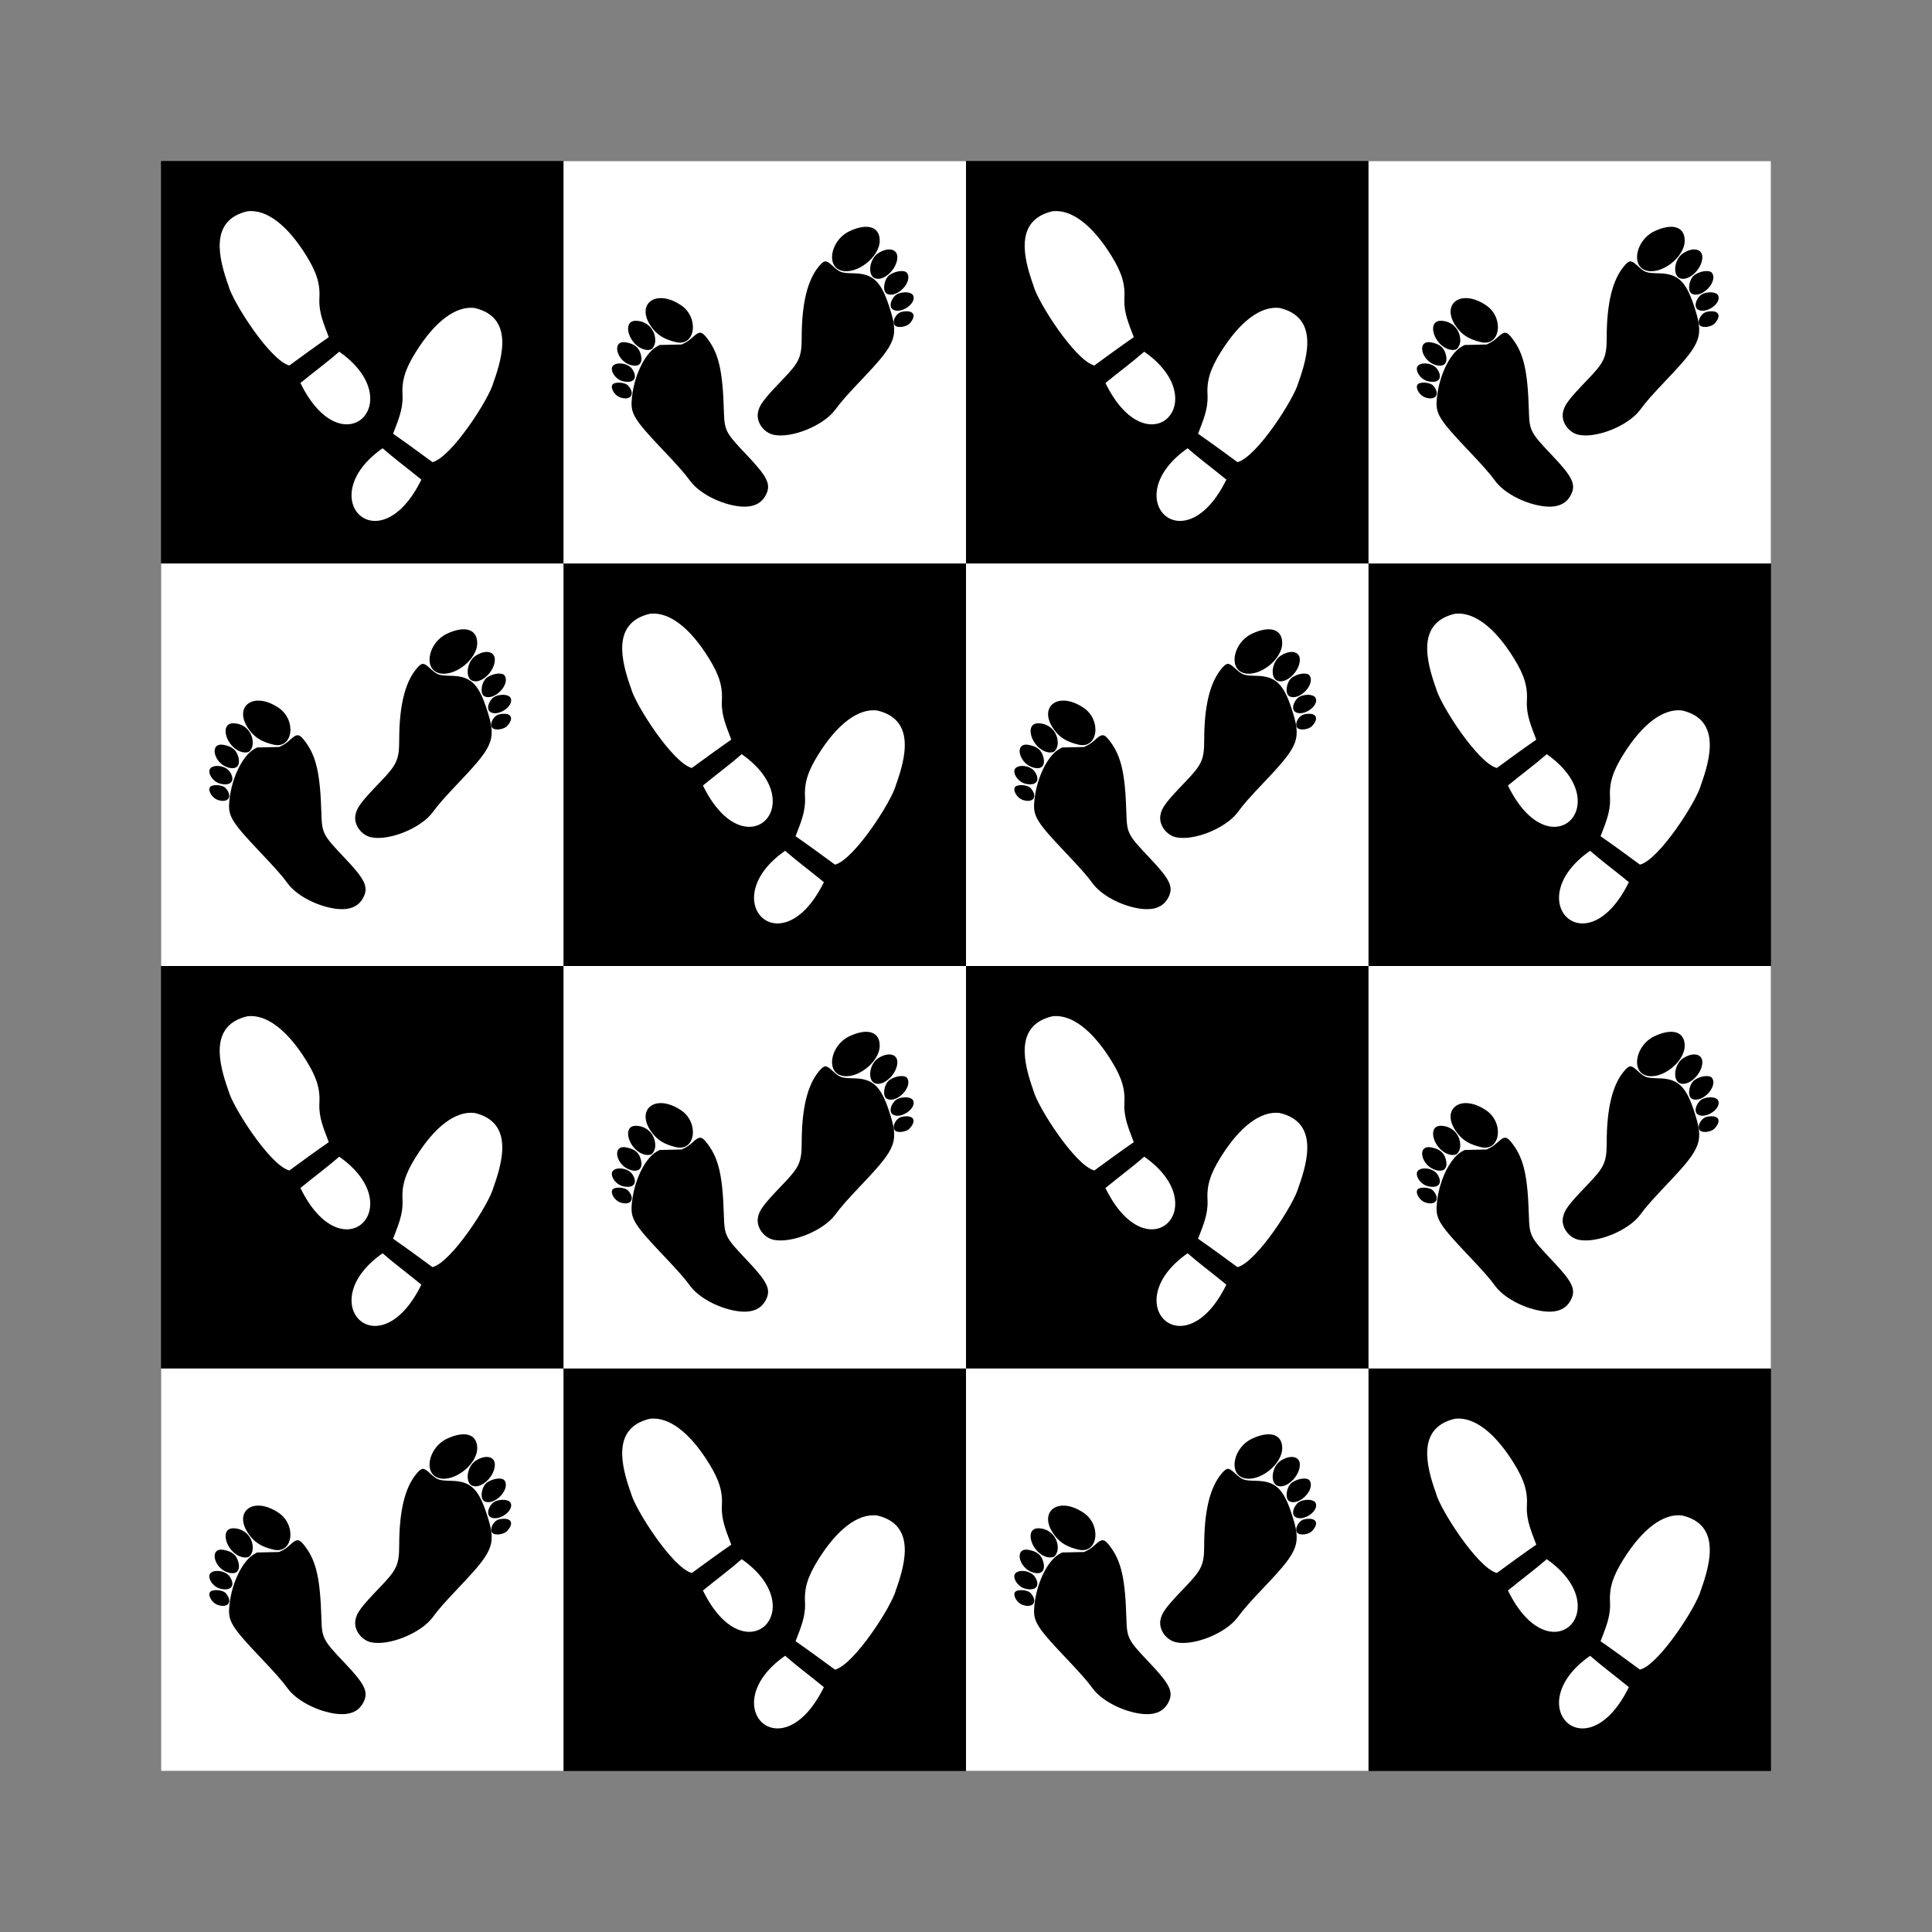 <svg:svg xmlns:dc="http://purl.org/dc/elements/1.1/" xmlns:ns1="http://sodipodi.sourceforge.net/DTD/sodipodi-0.dtd" xmlns:ns2="http://www.inkscape.org/namespaces/inkscape" xmlns:ns4="http://creativecommons.org/ns#" xmlns:rdf="http://www.w3.org/1999/02/22-rdf-syntax-ns#" xmlns:svg="http://www.w3.org/2000/svg" height="1200.0" id="svg4136" version="1.1" viewBox="-100.0 -100.0 1200.0 1200.0" width="1200.0" ns1:docname="FeetPattern.svg" ns2:version="0.91 r13725">
  <svg:rect x="-100.0" y="-100.0" width="1200.0" height="1200.0" fill="#808080" stroke="none"/>
  <svg:defs id="defs4140" />
  <ns1:namedview bordercolor="#666666" borderopacity="1" fit-margin-bottom="0" fit-margin-left="0" fit-margin-right="0" fit-margin-top="0" gridtolerance="10" guidetolerance="10" id="namedview4138" objecttolerance="10" pagecolor="#ffffff" showgrid="false" ns2:current-layer="svg4136" ns2:cx="500" ns2:cy="500" ns2:pageopacity="0" ns2:pageshadow="2" ns2:window-height="837" ns2:window-maximized="1" ns2:window-width="1600" ns2:window-x="-8" ns2:window-y="-8" ns2:zoom="0.67" />
  <svg:g id="g4242" transform="matrix(2.5,0,0,2.5,0,-434.375)">
    <svg:path d="m 0,173.75 400,0 0,400 -400,0 z" id="rect4148" style="opacity:1;fill:#000000;fill-opacity:1;stroke:none" ns2:connector-curvature="0" />
    <svg:path d="m 0,473.75 100,0 0,100 -100,0 z" id="rect4151" style="opacity:1;fill:#ffffff;fill-opacity:1;stroke:none" ns2:connector-curvature="0" />
    <svg:path d="m 42.677,559.41 c -4.462,-0.786 -9.128,-3.349 -11.174,-6.137 -1.466,-1.997 -2.891,-3.611 -7.277,-8.24 -6.367,-6.72 -7.462,-8.442 -7.303,-11.483 0.305,-5.83 3.159,-12.022 6.338,-13.753 l 0.619,-0.337 2.735,-0.061 2.735,-0.061 0.846,-0.419 c 0.559,-0.277 1.186,-0.732 1.849,-1.341 1.798,-1.653 2.313,-1.585 3.859,0.511 2.69,3.646 3.654,7.96 3.938,17.623 0.149,5.071 0.349,5.46 5.742,11.139 5.092,5.362 5.996,7.223 4.744,9.766 -1.258,2.556 -3.781,3.478 -7.653,2.795 z m 9.597,-17.625 c -2.454,-0.484 -4.354,-3.051 -3.991,-5.394 0.298,-1.923 1.342,-3.336 6.178,-8.356 4.142,-4.3 4.714,-5.56 4.719,-10.403 0.01,-8.51 1.427,-14.335 4.322,-17.77 1.267,-1.503 1.732,-1.537 3.161,-0.23 2.041,1.867 2.251,1.943 5.593,2.026 4.592,0.115 6.58,1.96 8.575,7.959 2.535,7.623 1.971,9.232 -6.301,17.964 -4.271,4.509 -5.448,5.844 -7.038,7.985 -2.915,3.924 -10.708,7.11 -15.219,6.22 z m -38.208,-9.305 c -1.319,-0.455 -2.419,-2.209 -1.943,-3.098 0.457,-0.854 3.161,-0.717 3.966,0.2 1.82,2.073 0.609,3.806 -2.023,2.897 z m 0.558,-4.057 C 13.25,528.054 12,526.599 12,525.369 c 0,-1.831 3.872,-1.735 5.105,0.127 1.479,2.233 0.265,3.666 -2.481,2.928 z m 2.13,-3.966 c -3.691,-1.017 -4.849,-6.29 -1.24,-5.65 2.159,0.383 3.243,1.271 3.702,3.036 0.555,2.13 -0.429,3.174 -2.462,2.614 z m 3.587,-3.814 c -4.003,-0.813 -6.083,-7.26 -2.321,-7.195 2.727,0.047 4.788,2.167 4.779,4.915 -0.004,1.124 -0.682,2.278 -1.342,2.283 -0.105,7.5e-4 -0.293,0.022 -0.418,0.047 -0.125,0.025 -0.439,0.002 -0.698,-0.05 z m 7.633,-1.882 c -2.648,-0.624 -4.312,-1.556 -5.642,-3.159 -4.885,-5.892 0.241,-10.42 6.837,-6.04 4.592,3.049 3.645,10.34 -1.195,9.199 z m 54.394,-4.133 c -0.892,-0.892 0.201,-3.092 1.691,-3.406 2.874,-0.607 3.837,0.858 1.915,2.914 -0.798,0.854 -2.951,1.147 -3.606,0.492 z m -0.534,-3.982 c -0.885,-0.556 -0.717,-2 0.382,-3.284 1.057,-1.235 4.179,-1.341 4.673,-0.159 0.826,1.977 -3.115,4.662 -5.054,3.443 z m -1.517,-3.929 c -1.178,-0.64 -0.68,-3.745 0.753,-4.695 1.559,-1.032 3.765,-1.251 4.306,-0.426 1.469,2.241 -2.663,6.423 -5.059,5.121 z m -2.999,-3.854 c -1.834,-0.81 -1.322,-4.733 0.803,-6.158 2.437,-1.634 4.829,-1.167 4.824,0.942 -0.007,2.942 -3.482,6.163 -5.626,5.216 z m -8.315,-1.897 c -3.886,-1.126 -2.551,-7.594 2.014,-9.755 4.461,-2.113 7.548,-1.164 7.548,2.319 1.14e-4,4.081 -5.74,8.545 -9.562,7.437 z" id="path4146" style="fill:#000000" ns2:connector-curvature="0" />
    <svg:path d="m 200,473.75 100,0 0,100 -100,0 z" id="path4156" style="opacity:1;fill:#ffffff;fill-opacity:1;stroke:none" ns2:connector-curvature="0" />
    <svg:path d="m 242.677,559.41 c -4.462,-0.786 -9.128,-3.349 -11.174,-6.137 -1.466,-1.997 -2.891,-3.611 -7.277,-8.24 -6.367,-6.72 -7.462,-8.442 -7.303,-11.483 0.305,-5.83 3.159,-12.022 6.338,-13.753 l 0.619,-0.337 2.735,-0.061 2.735,-0.061 0.846,-0.419 c 0.559,-0.277 1.186,-0.732 1.849,-1.341 1.798,-1.653 2.313,-1.585 3.859,0.511 2.69,3.646 3.654,7.96 3.938,17.623 0.149,5.071 0.349,5.46 5.742,11.139 5.092,5.362 5.996,7.223 4.744,9.766 -1.258,2.556 -3.781,3.478 -7.653,2.795 z m 9.597,-17.625 c -2.454,-0.484 -4.354,-3.051 -3.991,-5.394 0.298,-1.923 1.342,-3.336 6.178,-8.356 4.142,-4.3 4.714,-5.56 4.719,-10.403 0.01,-8.51 1.427,-14.335 4.322,-17.77 1.267,-1.503 1.732,-1.537 3.161,-0.23 2.041,1.867 2.251,1.943 5.593,2.026 4.592,0.115 6.58,1.96 8.575,7.959 2.535,7.623 1.971,9.232 -6.301,17.964 -4.271,4.509 -5.448,5.844 -7.038,7.985 -2.915,3.924 -10.708,7.11 -15.219,6.22 z m -38.208,-9.305 c -1.319,-0.455 -2.419,-2.209 -1.943,-3.098 0.457,-0.854 3.161,-0.717 3.966,0.2 1.82,2.073 0.609,3.806 -2.023,2.897 z m 0.558,-4.057 C 213.25,528.054 212,526.599 212,525.369 c 0,-1.831 3.872,-1.735 5.105,0.127 1.479,2.233 0.265,3.666 -2.481,2.928 z m 2.13,-3.966 c -3.691,-1.017 -4.849,-6.29 -1.24,-5.65 2.159,0.383 3.243,1.271 3.702,3.036 0.555,2.13 -0.429,3.174 -2.462,2.614 z m 3.587,-3.814 c -4.003,-0.813 -6.083,-7.26 -2.321,-7.195 2.727,0.047 4.788,2.167 4.779,4.915 -0.004,1.124 -0.682,2.278 -1.342,2.283 -0.105,7.5e-4 -0.293,0.022 -0.418,0.047 -0.125,0.025 -0.439,0.002 -0.698,-0.05 z m 7.633,-1.882 c -2.648,-0.624 -4.312,-1.556 -5.642,-3.159 -4.885,-5.892 0.241,-10.42 6.837,-6.04 4.592,3.049 3.645,10.34 -1.195,9.199 z m 54.394,-4.133 c -0.892,-0.892 0.201,-3.092 1.691,-3.406 2.874,-0.607 3.837,0.858 1.915,2.914 -0.798,0.854 -2.951,1.147 -3.606,0.492 z m -0.534,-3.982 c -0.885,-0.556 -0.717,-2 0.382,-3.284 1.057,-1.235 4.179,-1.341 4.673,-0.159 0.826,1.977 -3.115,4.662 -5.054,3.443 z m -1.517,-3.929 c -1.178,-0.64 -0.68,-3.745 0.753,-4.695 1.559,-1.032 3.765,-1.251 4.306,-0.426 1.469,2.241 -2.663,6.423 -5.059,5.121 z m -2.999,-3.854 c -1.834,-0.81 -1.322,-4.733 0.803,-6.158 2.437,-1.634 4.829,-1.167 4.824,0.942 -0.007,2.942 -3.482,6.163 -5.626,5.216 z m -8.315,-1.897 c -3.886,-1.126 -2.551,-7.594 2.014,-9.755 4.461,-2.113 7.548,-1.164 7.548,2.319 1.2e-4,4.081 -5.74,8.545 -9.562,7.437 z" id="path4158" style="fill:#000000" ns2:connector-curvature="0" />
    <svg:path d="m 100,373.75 100,0 0,100 -100,0 z" id="path4160" style="opacity:1;fill:#ffffff;fill-opacity:1;stroke:none" ns2:connector-curvature="0" />
    <svg:path d="m 142.677,459.41 c -4.462,-0.786 -9.128,-3.349 -11.174,-6.137 -1.466,-1.997 -2.891,-3.611 -7.277,-8.24 -6.367,-6.72 -7.462,-8.442 -7.303,-11.483 0.305,-5.83 3.159,-12.022 6.338,-13.753 l 0.619,-0.337 2.735,-0.061 2.735,-0.061 0.846,-0.419 c 0.559,-0.277 1.186,-0.732 1.849,-1.341 1.798,-1.653 2.313,-1.585 3.859,0.511 2.69,3.646 3.654,7.96 3.938,17.623 0.149,5.071 0.349,5.46 5.742,11.139 5.092,5.362 5.996,7.223 4.744,9.766 -1.258,2.556 -3.781,3.478 -7.653,2.795 z m 9.597,-17.625 c -2.454,-0.484 -4.354,-3.051 -3.991,-5.394 0.298,-1.923 1.342,-3.336 6.178,-8.356 4.142,-4.3 4.714,-5.56 4.719,-10.403 0.01,-8.51 1.427,-14.335 4.322,-17.77 1.267,-1.503 1.732,-1.537 3.161,-0.23 2.041,1.867 2.251,1.943 5.593,2.026 4.592,0.115 6.58,1.96 8.575,7.959 2.535,7.623 1.971,9.232 -6.301,17.964 -4.271,4.509 -5.448,5.844 -7.038,7.985 -2.915,3.924 -10.708,7.11 -15.219,6.22 z m -38.208,-9.305 c -1.319,-0.455 -2.419,-2.209 -1.943,-3.098 0.457,-0.854 3.161,-0.717 3.966,0.2 1.82,2.073 0.609,3.806 -2.023,2.897 z m 0.558,-4.057 C 113.25,428.054 112,426.599 112,425.369 c 0,-1.831 3.872,-1.735 5.105,0.127 1.479,2.233 0.265,3.666 -2.481,2.928 z m 2.13,-3.966 c -3.691,-1.017 -4.849,-6.29 -1.24,-5.65 2.159,0.383 3.243,1.271 3.702,3.036 0.555,2.13 -0.429,3.174 -2.462,2.614 z m 3.587,-3.814 c -4.003,-0.813 -6.083,-7.26 -2.321,-7.195 2.727,0.047 4.788,2.167 4.779,4.915 -0.004,1.124 -0.682,2.278 -1.342,2.283 -0.105,7.5e-4 -0.293,0.022 -0.418,0.047 -0.125,0.025 -0.439,0.002 -0.698,-0.05 z m 7.633,-1.882 c -2.648,-0.624 -4.312,-1.556 -5.642,-3.159 -4.885,-5.892 0.241,-10.42 6.837,-6.04 4.592,3.049 3.645,10.34 -1.195,9.199 z m 54.394,-4.133 c -0.892,-0.892 0.201,-3.092 1.691,-3.406 2.874,-0.607 3.837,0.858 1.915,2.914 -0.798,0.854 -2.951,1.147 -3.606,0.492 z m -0.534,-3.982 c -0.885,-0.556 -0.717,-2 0.382,-3.284 1.057,-1.235 4.179,-1.341 4.673,-0.159 0.826,1.977 -3.115,4.662 -5.054,3.443 z m -1.517,-3.929 c -1.178,-0.64 -0.68,-3.745 0.753,-4.695 1.559,-1.032 3.765,-1.251 4.306,-0.426 1.469,2.241 -2.663,6.423 -5.059,5.121 z m -2.999,-3.854 c -1.834,-0.81 -1.322,-4.733 0.803,-6.158 2.437,-1.634 4.829,-1.167 4.824,0.942 -0.007,2.942 -3.482,6.163 -5.626,5.216 z m -8.315,-1.897 c -3.886,-1.126 -2.551,-7.594 2.014,-9.755 4.461,-2.113 7.548,-1.164 7.548,2.319 1.2e-4,4.081 -5.74,8.545 -9.562,7.437 z" id="path4162" style="fill:#000000" ns2:connector-curvature="0" />
    <svg:path d="m 300,373.75 100,0 0,100 -100,0 z" id="path4164" style="opacity:1;fill:#ffffff;fill-opacity:1;stroke:none" ns2:connector-curvature="0" />
    <svg:path d="m 342.677,459.41 c -4.462,-0.786 -9.128,-3.349 -11.174,-6.137 -1.466,-1.997 -2.891,-3.611 -7.277,-8.24 -6.367,-6.72 -7.462,-8.442 -7.303,-11.483 0.305,-5.83 3.159,-12.022 6.338,-13.753 l 0.619,-0.337 2.735,-0.061 2.735,-0.061 0.846,-0.419 c 0.559,-0.277 1.186,-0.732 1.849,-1.341 1.798,-1.653 2.313,-1.585 3.859,0.511 2.69,3.646 3.654,7.96 3.938,17.623 0.149,5.071 0.349,5.46 5.742,11.139 5.092,5.362 5.996,7.223 4.744,9.766 -1.258,2.556 -3.781,3.478 -7.653,2.795 z m 9.597,-17.625 c -2.454,-0.484 -4.354,-3.051 -3.991,-5.394 0.298,-1.923 1.342,-3.336 6.178,-8.356 4.142,-4.3 4.714,-5.56 4.719,-10.403 0.01,-8.51 1.427,-14.335 4.322,-17.77 1.267,-1.503 1.732,-1.537 3.161,-0.23 2.041,1.867 2.251,1.943 5.593,2.026 4.592,0.115 6.58,1.96 8.575,7.959 2.535,7.623 1.971,9.232 -6.301,17.964 -4.271,4.509 -5.448,5.844 -7.038,7.985 -2.915,3.924 -10.708,7.11 -15.219,6.22 z m -38.208,-9.305 c -1.319,-0.455 -2.419,-2.209 -1.943,-3.098 0.457,-0.854 3.161,-0.717 3.966,0.2 1.82,2.073 0.609,3.806 -2.023,2.897 z m 0.558,-4.057 C 313.25,428.054 312,426.599 312,425.369 c 0,-1.831 3.872,-1.735 5.105,0.127 1.479,2.233 0.265,3.666 -2.481,2.928 z m 2.13,-3.966 c -3.691,-1.017 -4.849,-6.29 -1.24,-5.65 2.159,0.383 3.243,1.271 3.702,3.036 0.555,2.13 -0.429,3.174 -2.462,2.614 z m 3.587,-3.814 c -4.003,-0.813 -6.083,-7.26 -2.321,-7.195 2.727,0.047 4.788,2.167 4.779,4.915 -0.004,1.124 -0.682,2.278 -1.342,2.283 -0.105,7.5e-4 -0.293,0.022 -0.418,0.047 -0.125,0.025 -0.439,0.002 -0.698,-0.05 z m 7.633,-1.882 c -2.648,-0.624 -4.312,-1.556 -5.642,-3.159 -4.885,-5.892 0.241,-10.42 6.837,-6.04 4.592,3.049 3.645,10.34 -1.195,9.199 z m 54.394,-4.133 c -0.892,-0.892 0.201,-3.092 1.691,-3.406 2.874,-0.607 3.837,0.858 1.915,2.914 -0.798,0.854 -2.951,1.147 -3.606,0.492 z m -0.534,-3.982 c -0.885,-0.556 -0.717,-2 0.382,-3.284 1.057,-1.235 4.179,-1.341 4.673,-0.159 0.826,1.977 -3.115,4.662 -5.054,3.443 z m -1.517,-3.929 c -1.178,-0.64 -0.68,-3.745 0.753,-4.695 1.559,-1.032 3.765,-1.251 4.306,-0.426 1.469,2.241 -2.663,6.423 -5.059,5.121 z m -2.999,-3.854 c -1.834,-0.81 -1.322,-4.733 0.803,-6.158 2.437,-1.634 4.829,-1.167 4.824,0.942 -0.007,2.942 -3.482,6.163 -5.626,5.216 z m -8.315,-1.897 c -3.886,-1.126 -2.551,-7.594 2.014,-9.755 4.461,-2.113 7.548,-1.164 7.548,2.319 1.2e-4,4.081 -5.74,8.545 -9.562,7.437 z" id="path4166" style="fill:#000000" ns2:connector-curvature="0" />
    <svg:path d="m 0,273.75 100,0 0,100 -100,0 z" id="path4168" style="opacity:1;fill:#ffffff;fill-opacity:1;stroke:none" ns2:connector-curvature="0" />
    <svg:path d="m 42.677,359.41 c -4.462,-0.786 -9.128,-3.349 -11.174,-6.137 -1.466,-1.997 -2.891,-3.611 -7.277,-8.24 -6.367,-6.72 -7.462,-8.442 -7.303,-11.483 0.305,-5.83 3.159,-12.022 6.338,-13.753 l 0.619,-0.337 2.735,-0.061 2.735,-0.061 0.846,-0.419 c 0.559,-0.277 1.186,-0.732 1.849,-1.341 1.798,-1.653 2.313,-1.585 3.859,0.511 2.69,3.646 3.654,7.96 3.938,17.623 0.149,5.071 0.349,5.46 5.742,11.139 5.092,5.362 5.996,7.223 4.744,9.766 -1.258,2.556 -3.781,3.478 -7.653,2.795 z m 9.597,-17.625 c -2.454,-0.484 -4.354,-3.051 -3.991,-5.394 0.298,-1.923 1.342,-3.336 6.178,-8.356 4.142,-4.3 4.714,-5.56 4.719,-10.403 0.01,-8.51 1.427,-14.335 4.322,-17.77 1.267,-1.503 1.732,-1.537 3.161,-0.23 2.041,1.867 2.251,1.943 5.593,2.026 4.592,0.115 6.58,1.96 8.575,7.959 2.535,7.623 1.971,9.232 -6.301,17.964 -4.271,4.509 -5.448,5.844 -7.038,7.985 -2.915,3.924 -10.708,7.11 -15.219,6.22 z m -38.208,-9.305 c -1.319,-0.455 -2.419,-2.209 -1.943,-3.098 0.457,-0.854 3.161,-0.717 3.966,0.2 1.82,2.073 0.609,3.806 -2.023,2.897 z m 0.558,-4.057 C 13.25,328.054 12,326.599 12,325.369 c 0,-1.831 3.872,-1.735 5.105,0.127 1.479,2.233 0.265,3.666 -2.481,2.928 z m 2.13,-3.966 c -3.691,-1.017 -4.849,-6.29 -1.24,-5.65 2.159,0.383 3.243,1.271 3.702,3.036 0.555,2.13 -0.429,3.174 -2.462,2.614 z m 3.587,-3.814 c -4.003,-0.813 -6.083,-7.26 -2.321,-7.195 2.727,0.047 4.788,2.167 4.779,4.915 -0.004,1.124 -0.682,2.278 -1.342,2.283 -0.105,7.5e-4 -0.293,0.022 -0.418,0.047 -0.125,0.025 -0.439,0.002 -0.698,-0.05 z m 7.633,-1.882 c -2.648,-0.624 -4.312,-1.556 -5.642,-3.159 -4.885,-5.892 0.241,-10.42 6.837,-6.04 4.592,3.049 3.645,10.34 -1.195,9.199 z m 54.394,-4.133 c -0.892,-0.892 0.201,-3.092 1.691,-3.406 2.874,-0.607 3.837,0.858 1.915,2.914 -0.798,0.854 -2.951,1.147 -3.606,0.492 z m -0.534,-3.982 c -0.885,-0.556 -0.717,-2 0.382,-3.284 1.057,-1.235 4.179,-1.341 4.673,-0.159 0.826,1.977 -3.115,4.662 -5.054,3.443 z m -1.517,-3.929 c -1.178,-0.64 -0.68,-3.745 0.753,-4.695 1.559,-1.032 3.765,-1.251 4.306,-0.426 1.469,2.241 -2.663,6.423 -5.059,5.121 z m -2.999,-3.854 c -1.834,-0.81 -1.322,-4.733 0.803,-6.158 2.437,-1.634 4.829,-1.167 4.824,0.942 -0.007,2.942 -3.482,6.163 -5.626,5.216 z m -8.315,-1.897 c -3.886,-1.126 -2.551,-7.594 2.014,-9.755 4.461,-2.113 7.548,-1.164 7.548,2.319 1.14e-4,4.081 -5.74,8.545 -9.562,7.437 z" id="path4170" style="fill:#000000" ns2:connector-curvature="0" />
    <svg:path d="m 200,273.75 100,0 0,100 -100,0 z" id="path4172" style="opacity:1;fill:#ffffff;fill-opacity:1;stroke:none" ns2:connector-curvature="0" />
    <svg:path d="m 242.677,359.41 c -4.462,-0.786 -9.128,-3.349 -11.174,-6.137 -1.466,-1.997 -2.891,-3.611 -7.277,-8.24 -6.367,-6.72 -7.462,-8.442 -7.303,-11.483 0.305,-5.83 3.159,-12.022 6.338,-13.753 l 0.619,-0.337 2.735,-0.061 2.735,-0.061 0.846,-0.419 c 0.559,-0.277 1.186,-0.732 1.849,-1.341 1.798,-1.653 2.313,-1.585 3.859,0.511 2.69,3.646 3.654,7.96 3.938,17.623 0.149,5.071 0.349,5.46 5.742,11.139 5.092,5.362 5.996,7.223 4.744,9.766 -1.258,2.556 -3.781,3.478 -7.653,2.795 z m 9.597,-17.625 c -2.454,-0.484 -4.354,-3.051 -3.991,-5.394 0.298,-1.923 1.342,-3.336 6.178,-8.356 4.142,-4.3 4.714,-5.56 4.719,-10.403 0.01,-8.51 1.427,-14.335 4.322,-17.77 1.267,-1.503 1.732,-1.537 3.161,-0.23 2.041,1.867 2.251,1.943 5.593,2.026 4.592,0.115 6.58,1.96 8.575,7.959 2.535,7.623 1.971,9.232 -6.301,17.964 -4.271,4.509 -5.448,5.844 -7.038,7.985 -2.915,3.924 -10.708,7.11 -15.219,6.22 z m -38.208,-9.305 c -1.319,-0.455 -2.419,-2.209 -1.943,-3.098 0.457,-0.854 3.161,-0.717 3.966,0.2 1.82,2.073 0.609,3.806 -2.023,2.897 z m 0.558,-4.057 C 213.25,328.054 212,326.599 212,325.369 c 0,-1.831 3.872,-1.735 5.105,0.127 1.479,2.233 0.265,3.666 -2.481,2.928 z m 2.13,-3.966 c -3.691,-1.017 -4.849,-6.29 -1.24,-5.65 2.159,0.383 3.243,1.271 3.702,3.036 0.555,2.13 -0.429,3.174 -2.462,2.614 z m 3.587,-3.814 c -4.003,-0.813 -6.083,-7.26 -2.321,-7.195 2.727,0.047 4.788,2.167 4.779,4.915 -0.004,1.124 -0.682,2.278 -1.342,2.283 -0.105,7.5e-4 -0.293,0.022 -0.418,0.047 -0.125,0.025 -0.439,0.002 -0.698,-0.05 z m 7.633,-1.882 c -2.648,-0.624 -4.312,-1.556 -5.642,-3.159 -4.885,-5.892 0.241,-10.42 6.837,-6.04 4.592,3.049 3.645,10.34 -1.195,9.199 z m 54.394,-4.133 c -0.892,-0.892 0.201,-3.092 1.691,-3.406 2.874,-0.607 3.837,0.858 1.915,2.914 -0.798,0.854 -2.951,1.147 -3.606,0.492 z m -0.534,-3.982 c -0.885,-0.556 -0.717,-2 0.382,-3.284 1.057,-1.235 4.179,-1.341 4.673,-0.159 0.826,1.977 -3.115,4.662 -5.054,3.443 z m -1.517,-3.929 c -1.178,-0.64 -0.68,-3.745 0.753,-4.695 1.559,-1.032 3.765,-1.251 4.306,-0.426 1.469,2.241 -2.663,6.423 -5.059,5.121 z m -2.999,-3.854 c -1.834,-0.81 -1.322,-4.733 0.803,-6.158 2.437,-1.634 4.829,-1.167 4.824,0.942 -0.007,2.942 -3.482,6.163 -5.626,5.216 z m -8.315,-1.897 c -3.886,-1.126 -2.551,-7.594 2.014,-9.755 4.461,-2.113 7.548,-1.164 7.548,2.319 1.2e-4,4.081 -5.74,8.545 -9.562,7.437 z" id="path4174" style="fill:#000000" ns2:connector-curvature="0" />
    <svg:path d="m 100,173.75 100,0 0,100 -100,0 z" id="path4176" style="opacity:1;fill:#ffffff;fill-opacity:1;stroke:none" ns2:connector-curvature="0" />
    <svg:path d="m 142.677,259.41 c -4.462,-0.786 -9.128,-3.349 -11.174,-6.137 -1.466,-1.997 -2.891,-3.611 -7.277,-8.24 -6.367,-6.72 -7.462,-8.442 -7.303,-11.483 0.305,-5.83 3.159,-12.022 6.338,-13.753 l 0.619,-0.337 2.735,-0.061 2.735,-0.061 0.846,-0.419 c 0.559,-0.277 1.186,-0.732 1.849,-1.341 1.798,-1.653 2.313,-1.585 3.859,0.511 2.69,3.646 3.654,7.96 3.938,17.623 0.149,5.071 0.349,5.46 5.742,11.139 5.092,5.362 5.996,7.223 4.744,9.766 -1.258,2.556 -3.781,3.478 -7.653,2.795 z m 9.597,-17.625 c -2.454,-0.484 -4.354,-3.051 -3.991,-5.394 0.298,-1.923 1.342,-3.336 6.178,-8.356 4.142,-4.3 4.714,-5.56 4.719,-10.403 0.01,-8.51 1.427,-14.335 4.322,-17.77 1.267,-1.503 1.732,-1.537 3.161,-0.23 2.041,1.867 2.251,1.943 5.593,2.026 4.592,0.115 6.58,1.96 8.575,7.959 2.535,7.623 1.971,9.232 -6.301,17.964 -4.271,4.509 -5.448,5.844 -7.038,7.985 -2.915,3.924 -10.708,7.11 -15.219,6.22 z m -38.208,-9.305 c -1.319,-0.455 -2.419,-2.209 -1.943,-3.098 0.457,-0.854 3.161,-0.717 3.966,0.2 1.82,2.073 0.609,3.806 -2.023,2.897 z m 0.558,-4.057 C 113.25,228.054 112,226.599 112,225.369 c 0,-1.831 3.872,-1.735 5.105,0.127 1.479,2.233 0.265,3.666 -2.481,2.928 z m 2.13,-3.966 c -3.691,-1.017 -4.849,-6.29 -1.24,-5.65 2.159,0.383 3.243,1.271 3.702,3.036 0.555,2.13 -0.429,3.174 -2.462,2.614 z m 3.587,-3.814 c -4.003,-0.813 -6.083,-7.26 -2.321,-7.195 2.727,0.047 4.788,2.167 4.779,4.915 -0.004,1.124 -0.682,2.278 -1.342,2.283 -0.105,7.5e-4 -0.293,0.022 -0.418,0.047 -0.125,0.025 -0.439,0.002 -0.698,-0.05 z m 7.633,-1.882 c -2.648,-0.624 -4.312,-1.556 -5.642,-3.159 -4.885,-5.892 0.241,-10.42 6.837,-6.04 4.592,3.049 3.645,10.34 -1.195,9.199 z m 54.394,-4.133 c -0.892,-0.892 0.201,-3.092 1.691,-3.406 2.874,-0.607 3.837,0.858 1.915,2.914 -0.798,0.854 -2.951,1.147 -3.606,0.492 z m -0.534,-3.982 c -0.885,-0.556 -0.717,-2 0.382,-3.284 1.057,-1.235 4.179,-1.341 4.673,-0.159 0.826,1.977 -3.115,4.662 -5.054,3.443 z m -1.517,-3.929 c -1.178,-0.64 -0.68,-3.745 0.753,-4.695 1.559,-1.032 3.765,-1.251 4.306,-0.426 1.469,2.241 -2.663,6.423 -5.059,5.121 z m -2.999,-3.854 c -1.834,-0.81 -1.322,-4.733 0.803,-6.158 2.437,-1.634 4.829,-1.167 4.824,0.942 -0.007,2.942 -3.482,6.163 -5.626,5.216 z m -8.315,-1.897 c -3.886,-1.126 -2.551,-7.594 2.014,-9.755 4.461,-2.113 7.548,-1.164 7.548,2.319 1.2e-4,4.081 -5.74,8.545 -9.562,7.437 z" id="path4178" style="fill:#000000" ns2:connector-curvature="0" />
    <svg:path d="m 300,173.75 100,0 0,100 -100,0 z" id="path4180" style="opacity:1;fill:#ffffff;fill-opacity:1;stroke:none" ns2:connector-curvature="0" />
    <svg:path d="m 342.677,259.41 c -4.462,-0.786 -9.128,-3.349 -11.174,-6.137 -1.466,-1.997 -2.891,-3.611 -7.277,-8.24 -6.367,-6.72 -7.462,-8.442 -7.303,-11.483 0.305,-5.83 3.159,-12.022 6.338,-13.753 l 0.619,-0.337 2.735,-0.061 2.735,-0.061 0.846,-0.419 c 0.559,-0.277 1.186,-0.732 1.849,-1.341 1.798,-1.653 2.313,-1.585 3.859,0.511 2.69,3.646 3.654,7.96 3.938,17.623 0.149,5.071 0.349,5.46 5.742,11.139 5.092,5.362 5.996,7.223 4.744,9.766 -1.258,2.556 -3.781,3.478 -7.653,2.795 z m 9.597,-17.625 c -2.454,-0.484 -4.354,-3.051 -3.991,-5.394 0.298,-1.923 1.342,-3.336 6.178,-8.356 4.142,-4.3 4.714,-5.56 4.719,-10.403 0.01,-8.51 1.427,-14.335 4.322,-17.77 1.267,-1.503 1.732,-1.537 3.161,-0.23 2.041,1.867 2.251,1.943 5.593,2.026 4.592,0.115 6.58,1.96 8.575,7.959 2.535,7.623 1.971,9.232 -6.301,17.964 -4.271,4.509 -5.448,5.844 -7.038,7.985 -2.915,3.924 -10.708,7.11 -15.219,6.22 z m -38.208,-9.305 c -1.319,-0.455 -2.419,-2.209 -1.943,-3.098 0.457,-0.854 3.161,-0.717 3.966,0.2 1.82,2.073 0.609,3.806 -2.023,2.897 z m 0.558,-4.057 C 313.25,228.054 312,226.599 312,225.369 c 0,-1.831 3.872,-1.735 5.105,0.127 1.479,2.233 0.265,3.666 -2.481,2.928 z m 2.13,-3.966 c -3.691,-1.017 -4.849,-6.29 -1.24,-5.65 2.159,0.383 3.243,1.271 3.702,3.036 0.555,2.13 -0.429,3.174 -2.462,2.614 z m 3.587,-3.814 c -4.003,-0.813 -6.083,-7.26 -2.321,-7.195 2.727,0.047 4.788,2.167 4.779,4.915 -0.004,1.124 -0.682,2.278 -1.342,2.283 -0.105,7.5e-4 -0.293,0.022 -0.418,0.047 -0.125,0.025 -0.439,0.002 -0.698,-0.05 z m 7.633,-1.882 c -2.648,-0.624 -4.312,-1.556 -5.642,-3.159 -4.885,-5.892 0.241,-10.42 6.837,-6.04 4.592,3.049 3.645,10.34 -1.195,9.199 z m 54.394,-4.133 c -0.892,-0.892 0.201,-3.092 1.691,-3.406 2.874,-0.607 3.837,0.858 1.915,2.914 -0.798,0.854 -2.951,1.147 -3.606,0.492 z m -0.534,-3.982 c -0.885,-0.556 -0.717,-2 0.382,-3.284 1.057,-1.235 4.179,-1.341 4.673,-0.159 0.826,1.977 -3.115,4.662 -5.054,3.443 z m -1.517,-3.929 c -1.178,-0.64 -0.68,-3.745 0.753,-4.695 1.559,-1.032 3.765,-1.251 4.306,-0.426 1.469,2.241 -2.663,6.423 -5.059,5.121 z m -2.999,-3.854 c -1.834,-0.81 -1.322,-4.733 0.803,-6.158 2.437,-1.634 4.829,-1.167 4.824,0.942 -0.007,2.942 -3.482,6.163 -5.626,5.216 z m -8.315,-1.897 c -3.886,-1.126 -2.551,-7.594 2.014,-9.755 4.461,-2.113 7.548,-1.164 7.548,2.319 1.2e-4,4.081 -5.74,8.545 -9.562,7.437 z" id="path4182" style="fill:#000000" ns2:connector-curvature="0" />
    <svg:g id="g4196" style="fill:#ffffff;fill-opacity:1" transform="matrix(-0.342,0,0,0.342,334.012,441.31)">
      <svg:path d="m 523.251,303.546 c -8.762,7.66 -16.851,13.538 -28.152,22.784 30.726,62.63 79.864,13.297 28.152,-22.784 z m -7.596,-10.562 c -3.391,-9.051 -7.29,-17.525 -6.875,-27.573 0.687,-10.871 -1.81,-19.176 -9.477,-31.523 -13.945,-22.459 -29.12,-33.889 -42.845,-32.274 -28.039,6.561 -20.785,34.403 -13.723,54.07 2.85,11.445 30.299,54.369 44.304,57.927 9.584,-7.035 18.993,-13.94 28.616,-20.628 z" id="path2890" style="fill:#ffffff;fill-opacity:1" ns1:nodetypes="cccccscccc" ns2:connector-curvature="0" />
      <svg:path d="m 554.777,233.38 c 8.772,7.649 16.868,13.516 28.181,22.748 -30.647,62.661 -79.847,13.399 -28.179,-22.75 z m 7.583,-10.571 c 3.379,-9.055 7.267,-17.533 6.84,-27.581 -0.701,-10.87 1.786,-19.178 9.437,-31.535 13.917,-22.476 29.077,-33.926 42.804,-32.329 28.047,6.526 20.829,34.376 13.792,54.053 -2.836,11.448 -30.23,54.408 -44.23,57.984 -9.592,-7.022 -19.01,-13.915 -28.642,-20.592 z" id="path2890-7" style="fill:#ffffff;fill-opacity:1" ns1:nodetypes="cccccscccc" ns2:connector-curvature="0" />
    </svg:g>
    <svg:g id="g4200" style="fill:#ffffff;fill-opacity:1" transform="matrix(-0.342,0,0,0.342,534.012,441.31)">
      <svg:path d="m 523.251,303.546 c -8.762,7.66 -16.851,13.538 -28.152,22.784 30.726,62.63 79.864,13.297 28.152,-22.784 z m -7.596,-10.562 c -3.391,-9.051 -7.29,-17.525 -6.875,-27.573 0.687,-10.871 -1.81,-19.176 -9.477,-31.523 -13.945,-22.459 -29.12,-33.889 -42.845,-32.274 -28.039,6.561 -20.785,34.403 -13.723,54.07 2.85,11.445 30.299,54.369 44.304,57.927 9.584,-7.035 18.993,-13.94 28.616,-20.628 z" id="path4202" style="fill:#ffffff;fill-opacity:1" ns1:nodetypes="cccccscccc" ns2:connector-curvature="0" />
      <svg:path d="m 554.777,233.38 c 8.772,7.649 16.868,13.516 28.181,22.748 -30.647,62.661 -79.847,13.399 -28.179,-22.75 z m 7.583,-10.571 c 3.379,-9.055 7.267,-17.533 6.84,-27.581 -0.701,-10.87 1.786,-19.178 9.437,-31.535 13.917,-22.476 29.077,-33.926 42.804,-32.329 28.047,6.526 20.829,34.376 13.792,54.053 -2.836,11.448 -30.23,54.408 -44.23,57.984 -9.592,-7.022 -19.01,-13.915 -28.642,-20.592 z" id="path4204" style="fill:#ffffff;fill-opacity:1" ns1:nodetypes="cccccscccc" ns2:connector-curvature="0" />
    </svg:g>
    <svg:g id="g4206" style="fill:#ffffff;fill-opacity:1" transform="matrix(-0.342,0,0,0.342,234.012,341.31)">
      <svg:path d="m 523.251,303.546 c -8.762,7.66 -16.851,13.538 -28.152,22.784 30.726,62.63 79.864,13.297 28.152,-22.784 z m -7.596,-10.562 c -3.391,-9.051 -7.29,-17.525 -6.875,-27.573 0.687,-10.871 -1.81,-19.176 -9.477,-31.523 -13.945,-22.459 -29.12,-33.889 -42.845,-32.274 -28.039,6.561 -20.785,34.403 -13.723,54.07 2.85,11.445 30.299,54.369 44.304,57.927 9.584,-7.035 18.993,-13.94 28.616,-20.628 z" id="path4208" style="fill:#ffffff;fill-opacity:1" ns1:nodetypes="cccccscccc" ns2:connector-curvature="0" />
      <svg:path d="m 554.777,233.38 c 8.772,7.649 16.868,13.516 28.181,22.748 -30.647,62.661 -79.847,13.399 -28.179,-22.75 z m 7.583,-10.571 c 3.379,-9.055 7.267,-17.533 6.84,-27.581 -0.701,-10.87 1.786,-19.178 9.437,-31.535 13.917,-22.476 29.077,-33.926 42.804,-32.329 28.047,6.526 20.829,34.376 13.792,54.053 -2.836,11.448 -30.23,54.408 -44.23,57.984 -9.592,-7.022 -19.01,-13.915 -28.642,-20.592 z" id="path4210" style="fill:#ffffff;fill-opacity:1" ns1:nodetypes="cccccscccc" ns2:connector-curvature="0" />
    </svg:g>
    <svg:g id="g4212" style="fill:#ffffff;fill-opacity:1" transform="matrix(-0.342,0,0,0.342,434.012,341.31)">
      <svg:path d="m 523.251,303.546 c -8.762,7.66 -16.851,13.538 -28.152,22.784 30.726,62.63 79.864,13.297 28.152,-22.784 z m -7.596,-10.562 c -3.391,-9.051 -7.29,-17.525 -6.875,-27.573 0.687,-10.871 -1.81,-19.176 -9.477,-31.523 -13.945,-22.459 -29.12,-33.889 -42.845,-32.274 -28.039,6.561 -20.785,34.403 -13.723,54.07 2.85,11.445 30.299,54.369 44.304,57.927 9.584,-7.035 18.993,-13.94 28.616,-20.628 z" id="path4214" style="fill:#ffffff;fill-opacity:1" ns1:nodetypes="cccccscccc" ns2:connector-curvature="0" />
      <svg:path d="m 554.777,233.38 c 8.772,7.649 16.868,13.516 28.181,22.748 -30.647,62.661 -79.847,13.399 -28.179,-22.75 z m 7.583,-10.571 c 3.379,-9.055 7.267,-17.533 6.84,-27.581 -0.701,-10.87 1.786,-19.178 9.437,-31.535 13.917,-22.476 29.077,-33.926 42.804,-32.329 28.047,6.526 20.829,34.376 13.792,54.053 -2.836,11.448 -30.23,54.408 -44.23,57.984 -9.592,-7.022 -19.01,-13.915 -28.642,-20.592 z" id="path4216" style="fill:#ffffff;fill-opacity:1" ns1:nodetypes="cccccscccc" ns2:connector-curvature="0" />
    </svg:g>
    <svg:g id="g4218" style="fill:#ffffff;fill-opacity:1" transform="matrix(-0.342,0,0,0.342,334.012,241.31)">
      <svg:path d="m 523.251,303.546 c -8.762,7.66 -16.851,13.538 -28.152,22.784 30.726,62.63 79.864,13.297 28.152,-22.784 z m -7.596,-10.562 c -3.391,-9.051 -7.29,-17.525 -6.875,-27.573 0.687,-10.871 -1.81,-19.176 -9.477,-31.523 -13.945,-22.459 -29.12,-33.889 -42.845,-32.274 -28.039,6.561 -20.785,34.403 -13.723,54.07 2.85,11.445 30.299,54.369 44.304,57.927 9.584,-7.035 18.993,-13.94 28.616,-20.628 z" id="path4220" style="fill:#ffffff;fill-opacity:1" ns1:nodetypes="cccccscccc" ns2:connector-curvature="0" />
      <svg:path d="m 554.777,233.38 c 8.772,7.649 16.868,13.516 28.181,22.748 -30.647,62.661 -79.847,13.399 -28.179,-22.75 z m 7.583,-10.571 c 3.379,-9.055 7.267,-17.533 6.84,-27.581 -0.701,-10.87 1.786,-19.178 9.437,-31.535 13.917,-22.476 29.077,-33.926 42.804,-32.329 28.047,6.526 20.829,34.376 13.792,54.053 -2.836,11.448 -30.23,54.408 -44.23,57.984 -9.592,-7.022 -19.01,-13.915 -28.642,-20.592 z" id="path4222" style="fill:#ffffff;fill-opacity:1" ns1:nodetypes="cccccscccc" ns2:connector-curvature="0" />
    </svg:g>
    <svg:g id="g4224" style="fill:#ffffff;fill-opacity:1" transform="matrix(-0.342,0,0,0.342,534.012,241.31)">
      <svg:path d="m 523.251,303.546 c -8.762,7.66 -16.851,13.538 -28.152,22.784 30.726,62.63 79.864,13.297 28.152,-22.784 z m -7.596,-10.562 c -3.391,-9.051 -7.29,-17.525 -6.875,-27.573 0.687,-10.871 -1.81,-19.176 -9.477,-31.523 -13.945,-22.459 -29.12,-33.889 -42.845,-32.274 -28.039,6.561 -20.785,34.403 -13.723,54.07 2.85,11.445 30.299,54.369 44.304,57.927 9.584,-7.035 18.993,-13.94 28.616,-20.628 z" id="path4226" style="fill:#ffffff;fill-opacity:1" ns1:nodetypes="cccccscccc" ns2:connector-curvature="0" />
      <svg:path d="m 554.777,233.38 c 8.772,7.649 16.868,13.516 28.181,22.748 -30.647,62.661 -79.847,13.399 -28.179,-22.75 z m 7.583,-10.571 c 3.379,-9.055 7.267,-17.533 6.84,-27.581 -0.701,-10.87 1.786,-19.178 9.437,-31.535 13.917,-22.476 29.077,-33.926 42.804,-32.329 28.047,6.526 20.829,34.376 13.792,54.053 -2.836,11.448 -30.23,54.408 -44.23,57.984 -9.592,-7.022 -19.01,-13.915 -28.642,-20.592 z" id="path4228" style="fill:#ffffff;fill-opacity:1" ns1:nodetypes="cccccscccc" ns2:connector-curvature="0" />
    </svg:g>
    <svg:g id="g4230" style="fill:#ffffff;fill-opacity:1" transform="matrix(-0.342,0,0,0.342,234.012,141.31)">
      <svg:path d="m 523.251,303.546 c -8.762,7.66 -16.851,13.538 -28.152,22.784 30.726,62.63 79.864,13.297 28.152,-22.784 z m -7.596,-10.562 c -3.391,-9.051 -7.29,-17.525 -6.875,-27.573 0.687,-10.871 -1.81,-19.176 -9.477,-31.523 -13.945,-22.459 -29.12,-33.889 -42.845,-32.274 -28.039,6.561 -20.785,34.403 -13.723,54.07 2.85,11.445 30.299,54.369 44.304,57.927 9.584,-7.035 18.993,-13.94 28.616,-20.628 z" id="path4232" style="fill:#ffffff;fill-opacity:1" ns1:nodetypes="cccccscccc" ns2:connector-curvature="0" />
      <svg:path d="m 554.777,233.38 c 8.772,7.649 16.868,13.516 28.181,22.748 -30.647,62.661 -79.847,13.399 -28.179,-22.75 z m 7.583,-10.571 c 3.379,-9.055 7.267,-17.533 6.84,-27.581 -0.701,-10.87 1.786,-19.178 9.437,-31.535 13.917,-22.476 29.077,-33.926 42.804,-32.329 28.047,6.526 20.829,34.376 13.792,54.053 -2.836,11.448 -30.23,54.408 -44.23,57.984 -9.592,-7.022 -19.01,-13.915 -28.642,-20.592 z" id="path4234" style="fill:#ffffff;fill-opacity:1" ns1:nodetypes="cccccscccc" ns2:connector-curvature="0" />
    </svg:g>
    <svg:g id="g4236" style="fill:#ffffff;fill-opacity:1" transform="matrix(-0.342,0,0,0.342,434.012,141.31)">
      <svg:path d="m 523.251,303.546 c -8.762,7.66 -16.851,13.538 -28.152,22.784 30.726,62.63 79.864,13.297 28.152,-22.784 z m -7.596,-10.562 c -3.391,-9.051 -7.29,-17.525 -6.875,-27.573 0.687,-10.871 -1.81,-19.176 -9.477,-31.523 -13.945,-22.459 -29.12,-33.889 -42.845,-32.274 -28.039,6.561 -20.785,34.403 -13.723,54.07 2.85,11.445 30.299,54.369 44.304,57.927 9.584,-7.035 18.993,-13.94 28.616,-20.628 z" id="path4238" style="fill:#ffffff;fill-opacity:1" ns1:nodetypes="cccccscccc" ns2:connector-curvature="0" />
      <svg:path d="m 554.777,233.38 c 8.772,7.649 16.868,13.516 28.181,22.748 -30.647,62.661 -79.847,13.399 -28.179,-22.75 z m 7.583,-10.571 c 3.379,-9.055 7.267,-17.533 6.84,-27.581 -0.701,-10.87 1.786,-19.178 9.437,-31.535 13.917,-22.476 29.077,-33.926 42.804,-32.329 28.047,6.526 20.829,34.376 13.792,54.053 -2.836,11.448 -30.23,54.408 -44.23,57.984 -9.592,-7.022 -19.01,-13.915 -28.642,-20.592 z" id="path4240" style="fill:#ffffff;fill-opacity:1" ns1:nodetypes="cccccscccc" ns2:connector-curvature="0" />
    </svg:g>
  </svg:g>
</svg:svg>